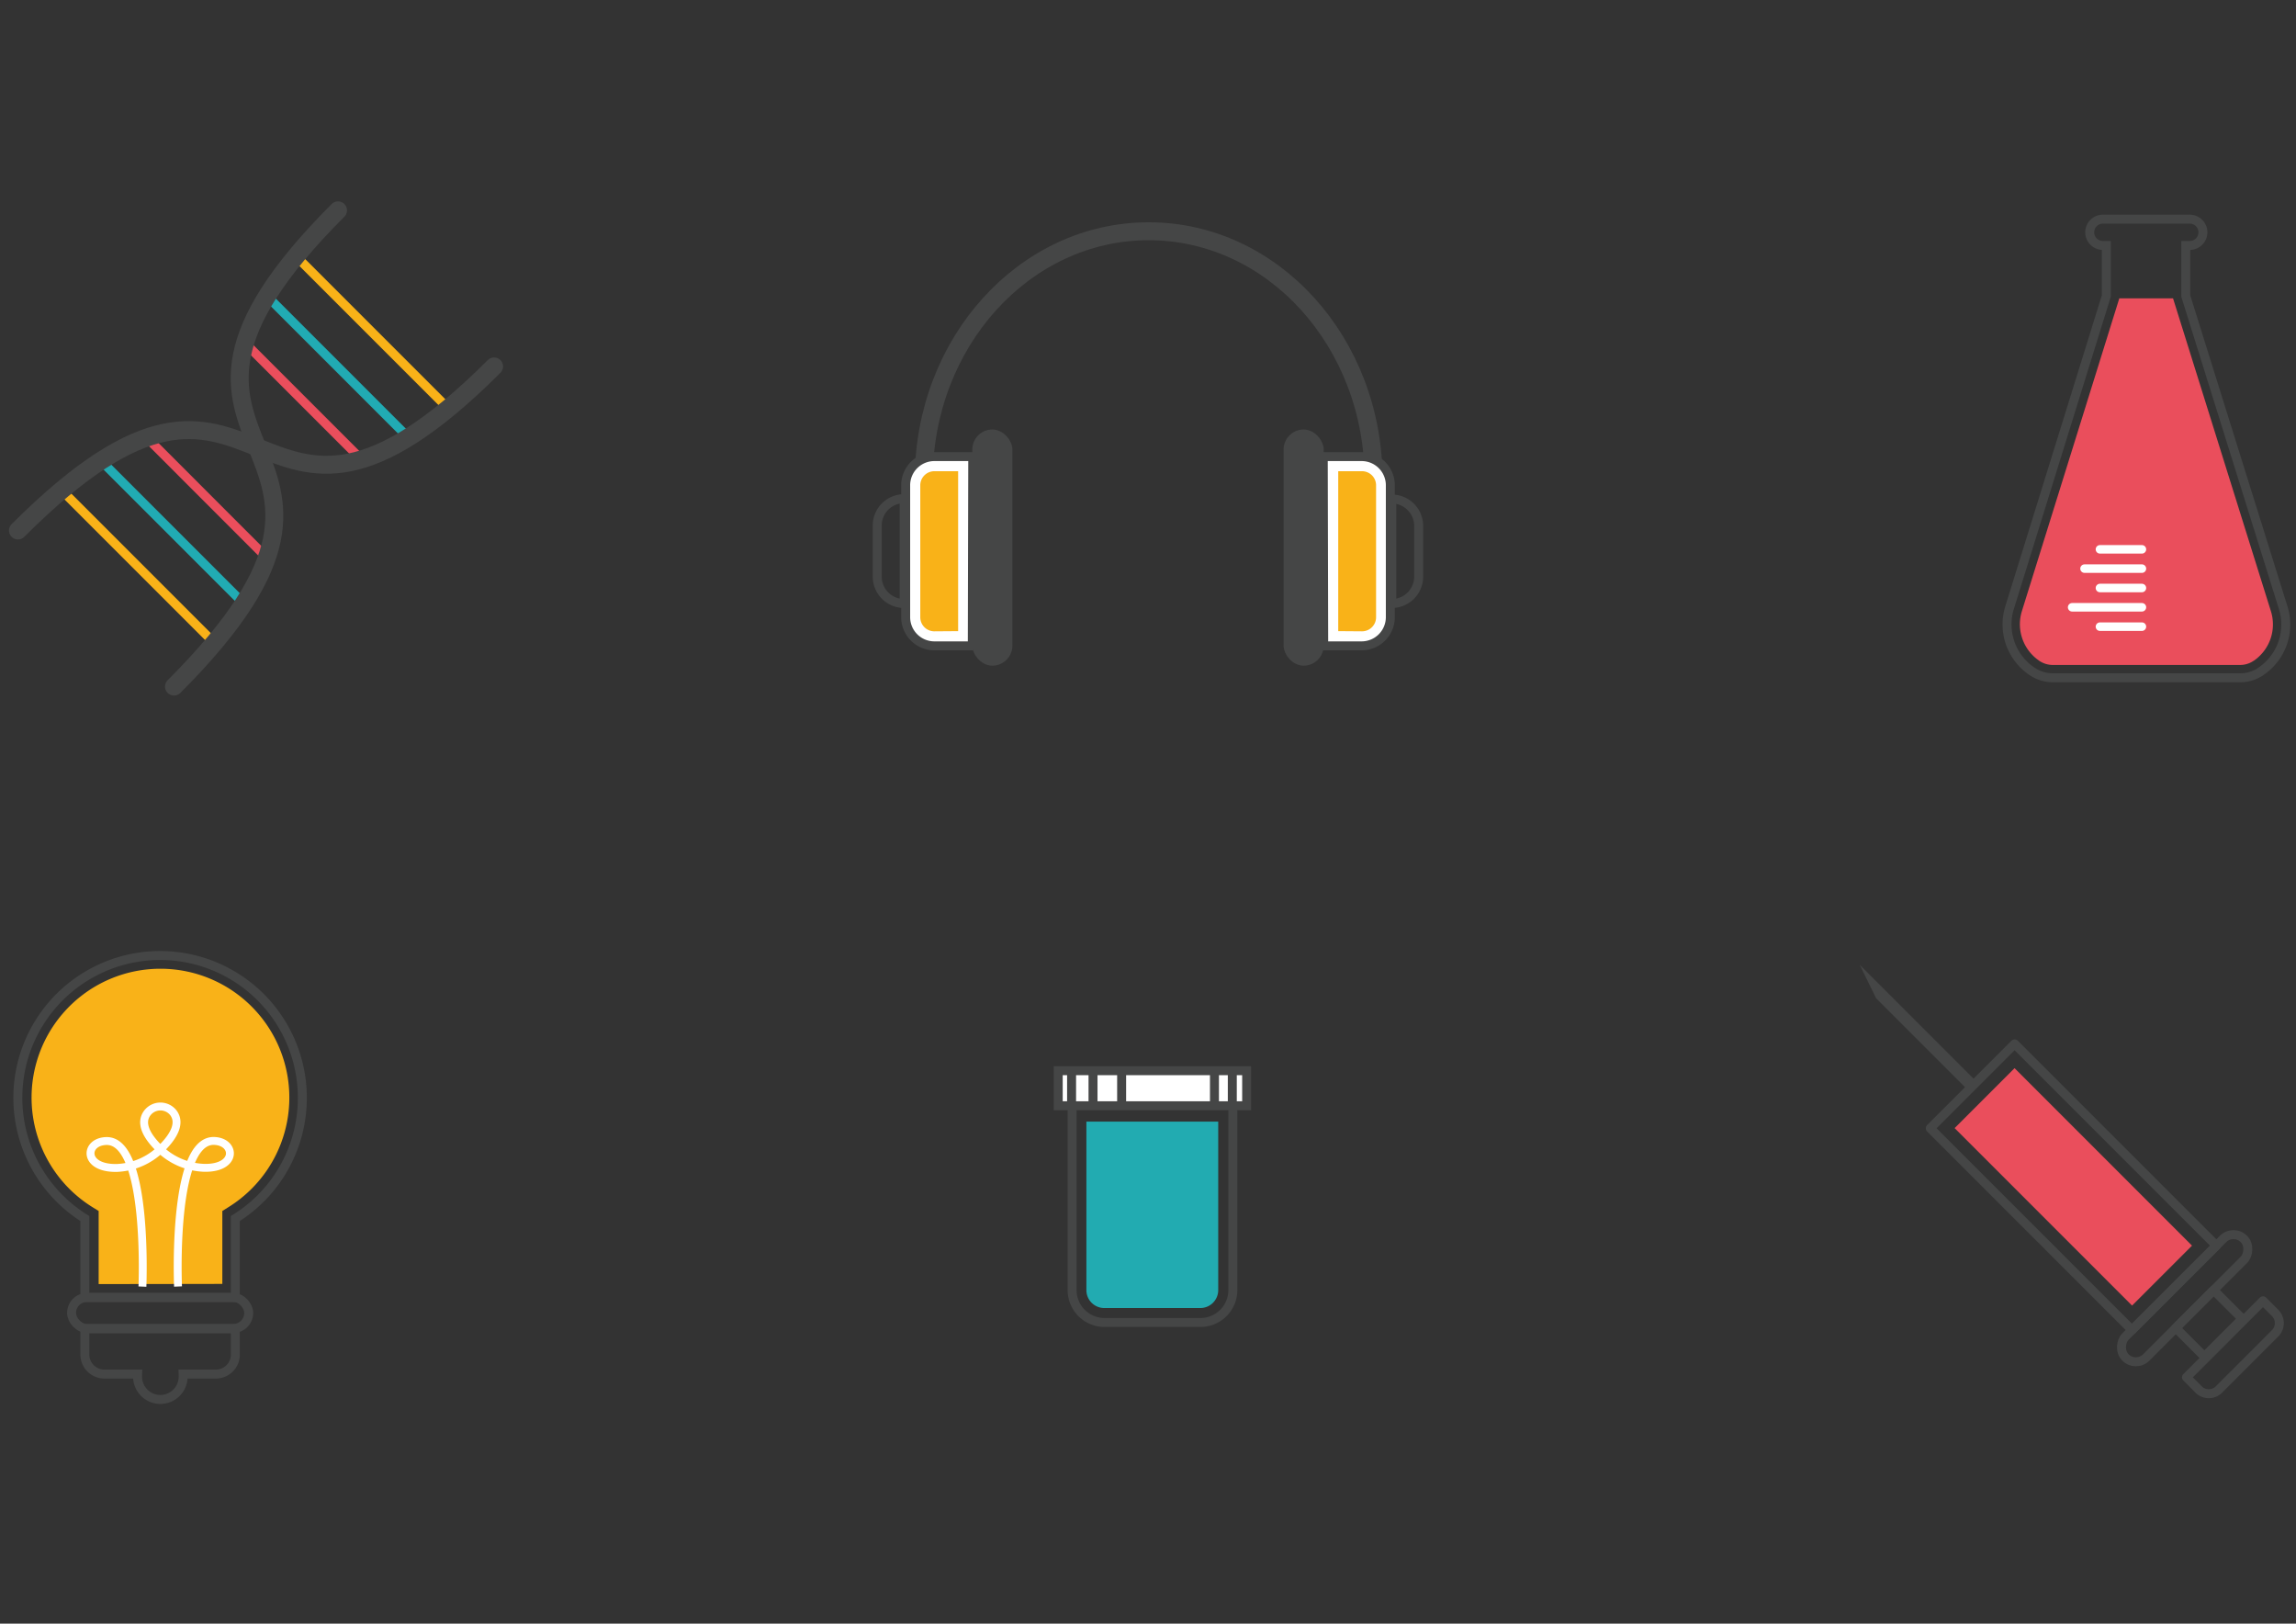 <svg id="Layer_1" data-name="Layer 1" xmlns="http://www.w3.org/2000/svg" viewBox="0 0 256 181"><rect x="0" y="0" width="256" height="181" fill="#333333" stroke="none"/><defs><style>.cls-1,.cls-10,.cls-11,.cls-14,.cls-2,.cls-3,.cls-4,.cls-8{fill:none;}.cls-1{stroke:#ea4e5c;}.cls-1,.cls-10,.cls-11,.cls-13,.cls-14,.cls-2,.cls-3{stroke-miterlimit:10;}.cls-2{stroke:#21abb3;}.cls-3{stroke:#f9b218;}.cls-11,.cls-13,.cls-4,.cls-5,.cls-8{stroke:#454646;}.cls-10,.cls-4,.cls-5,.cls-8{stroke-linecap:round;}.cls-4,.cls-5,.cls-8{stroke-linejoin:round;}.cls-4{stroke-width:2px;}.cls-13,.cls-5{fill:#fff;}.cls-6{fill:#f9b218;}.cls-7{fill:#454646;}.cls-9{fill:#ea4e5c;}.cls-10,.cls-14{stroke:#fff;}.cls-10{stroke-width:0.95px;}.cls-12{fill:#22abb1;}.cls-14{stroke-width:0.88px;}</style></defs><title>cheo-icons</title><line class="cls-1" x1="27.32" y1="38.24" x2="40.25" y2="51.17"/><line class="cls-2" x1="30.07" y1="33.31" x2="45.53" y2="48.77"/><line class="cls-3" x1="33" y1="28.56" x2="49.98" y2="45.54"/><line class="cls-1" x1="16.57" y1="48.99" x2="29.49" y2="61.92"/><line class="cls-2" x1="11.64" y1="51.74" x2="27.1" y2="67.2"/><line class="cls-3" x1="6.89" y1="54.67" x2="23.87" y2="71.65"/><path class="cls-4" d="M37.69,23.45C9.6,51.54,47.84,48.1,19.4,76.54"/><path class="cls-4" d="M55.09,40.85C27,68.94,30.44,30.69,2,59.14"/><path class="cls-4" d="M103,53.46c0-15.28,11.22-27.68,25.08-27.68s25.07,12.4,25.07,27.68"/><path class="cls-5" d="M108.41,72l-4.23,0a3.2,3.2,0,0,1-3.2-3.2V54.1a3.2,3.2,0,0,1,3.2-3.2h4.28Z"/><path class="cls-6" d="M104.17,70.38a1.57,1.57,0,0,1-1.56-1.57V54.1a1.57,1.57,0,0,1,1.57-1.57h2.65l0,17.83Z"/><rect class="cls-7" x="108.41" y="47.88" width="4.47" height="26.33" rx="2.24" ry="2.24"/><path class="cls-8" d="M100.81,55.63h0a0,0,0,0,1,0,0V67.28a0,0,0,0,1,0,0h0a3,3,0,0,1-3-3V58.59a3,3,0,0,1,3-3Z"/><path class="cls-5" d="M147.59,72l4.23,0a3.2,3.2,0,0,0,3.2-3.2V54.1a3.2,3.2,0,0,0-3.2-3.2h-4.28Z"/><path class="cls-6" d="M149.21,70.36l0-17.83h2.65a1.57,1.57,0,0,1,1.57,1.57V68.81a1.57,1.57,0,0,1-1.56,1.57Z"/><rect class="cls-7" x="143.11" y="47.88" width="4.47" height="26.33" rx="2.24" ry="2.24" transform="translate(290.7 122.09) rotate(-180)"/><path class="cls-8" d="M158.15,55.63h0a0,0,0,0,1,0,0V67.28a0,0,0,0,1,0,0h0a3,3,0,0,1-3-3V58.59A3,3,0,0,1,158.15,55.63Z" transform="translate(313.33 122.91) rotate(180)"/><path class="cls-9" d="M242.29,33.26,253.2,68.13a4.91,4.91,0,0,1-1.85,5.49l-.1.06a2.65,2.65,0,0,1-1.5.45H228.91a2.72,2.72,0,0,1-1.5-.44l-.11-.08a4.92,4.92,0,0,1-1.86-5.49L236.3,33.26Z"/><line class="cls-10" x1="234.14" y1="61.24" x2="238.82" y2="61.24"/><line class="cls-10" x1="232.42" y1="63.39" x2="238.82" y2="63.39"/><line class="cls-10" x1="234.14" y1="65.55" x2="238.82" y2="65.55"/><line class="cls-10" x1="231.04" y1="67.7" x2="238.82" y2="67.7"/><line class="cls-10" x1="234.14" y1="69.86" x2="238.82" y2="69.86"/><path class="cls-11" d="M254.57,67.74,243.71,33V27.36h.44a1.46,1.46,0,0,0,1.47-1.46h0a1.47,1.47,0,0,0-1.47-1.47h-9.66A1.47,1.47,0,0,0,233,25.9h0a1.46,1.46,0,0,0,1.47,1.46h.38V33L224.08,67.69a6.31,6.31,0,0,0,2.42,7.11l.16.1a4.08,4.08,0,0,0,2.25.66h20.82a4.07,4.07,0,0,0,2.23-.63l.13-.09A6.29,6.29,0,0,0,254.57,67.74Z"/><path class="cls-11" d="M119.55,122.75h17.91a0,0,0,0,1,0,0v21.07a3.61,3.61,0,0,1-3.61,3.61h-10.7a3.61,3.61,0,0,1-3.61-3.61V122.75A0,0,0,0,1,119.55,122.75Z"/><path class="cls-12" d="M118.12,128.09H136.9a2,2,0,0,1,2,2v10.7a2,2,0,0,1-2,2H118.12a0,0,0,0,1,0,0V128.09A0,0,0,0,1,118.12,128.09Z" transform="translate(263.92 6.92) rotate(90)"/><rect class="cls-13" x="117.99" y="119.36" width="21.01" height="3.91"/><line class="cls-11" x1="119.48" y1="119.36" x2="119.48" y2="123.28"/><line class="cls-11" x1="121.87" y1="119.36" x2="121.87" y2="123.28"/><line class="cls-11" x1="125.06" y1="119.36" x2="125.06" y2="123.28"/><line class="cls-11" x1="137.4" y1="119.36" x2="137.4" y2="123.28"/><line class="cls-11" x1="135.41" y1="119.36" x2="135.41" y2="123.28"/><rect class="cls-8" x="241.94" y="135.4" width="3.29" height="18.68" rx="1.64" ry="1.64" transform="translate(313.48 419.31) rotate(-135)"/><rect class="cls-9" x="217.18" y="127.59" width="27.98" height="9.45" transform="translate(161.27 -124.71) rotate(45)"/><rect class="cls-8" x="244.05" y="144.54" width="4.52" height="5.97" transform="translate(316.15 426.01) rotate(-135)"/><path class="cls-8" d="M249.14,144.49h1.91a0,0,0,0,1,0,0v12.06a0,0,0,0,1,0,0h-1.91a1.61,1.61,0,0,1-1.61-1.61v-8.85a1.61,1.61,0,0,1,1.61-1.61Z" transform="translate(319.14 433.23) rotate(-135)"/><polygon class="cls-7" points="210.13 110.33 220.41 120.61 219.46 121.56 209.18 111.28 207.35 107.55 210.13 110.33"/><rect class="cls-8" x="215.26" y="125.67" width="31.82" height="13.3" transform="translate(301.07 389.35) rotate(-135)"/><path class="cls-11" d="M33.71,122.41A15.86,15.86,0,1,0,9.46,135.84v8.8H26.24v-8.8A15.82,15.82,0,0,0,33.71,122.41Z"/><path class="cls-6" d="M11,143.15V135l-.71-.44a14.37,14.37,0,1,1,15.2,0l-.7.44v8.13Z"/><path class="cls-11" d="M26.24,148.14H9.46V151a2.18,2.18,0,0,0,2.18,2.18h3.7a2.85,2.85,0,0,0,0,.29,2.54,2.54,0,1,0,5.08,0,2.83,2.83,0,0,0,0-.29h3.7A2.17,2.17,0,0,0,26.24,151Z"/><rect class="cls-11" x="7.98" y="144.64" width="19.75" height="3.45" rx="1.72" ry="1.72"/><path class="cls-14" d="M19.85,143.42s-.7-16.14,3.93-16.23c2.51,0,2.75,3.07-1,3a7.53,7.53,0,0,1-5.25-2.39c-1.1-1.14-2-2.59-1.08-3.76a1.84,1.84,0,0,1,2.87,0c.89,1.17,0,2.62-1.1,3.76a7.5,7.5,0,0,1-5.14,2.4c-3.88.11-3.67-3-1.14-3,4.64.09,3.94,16.23,3.94,16.23"/></svg>